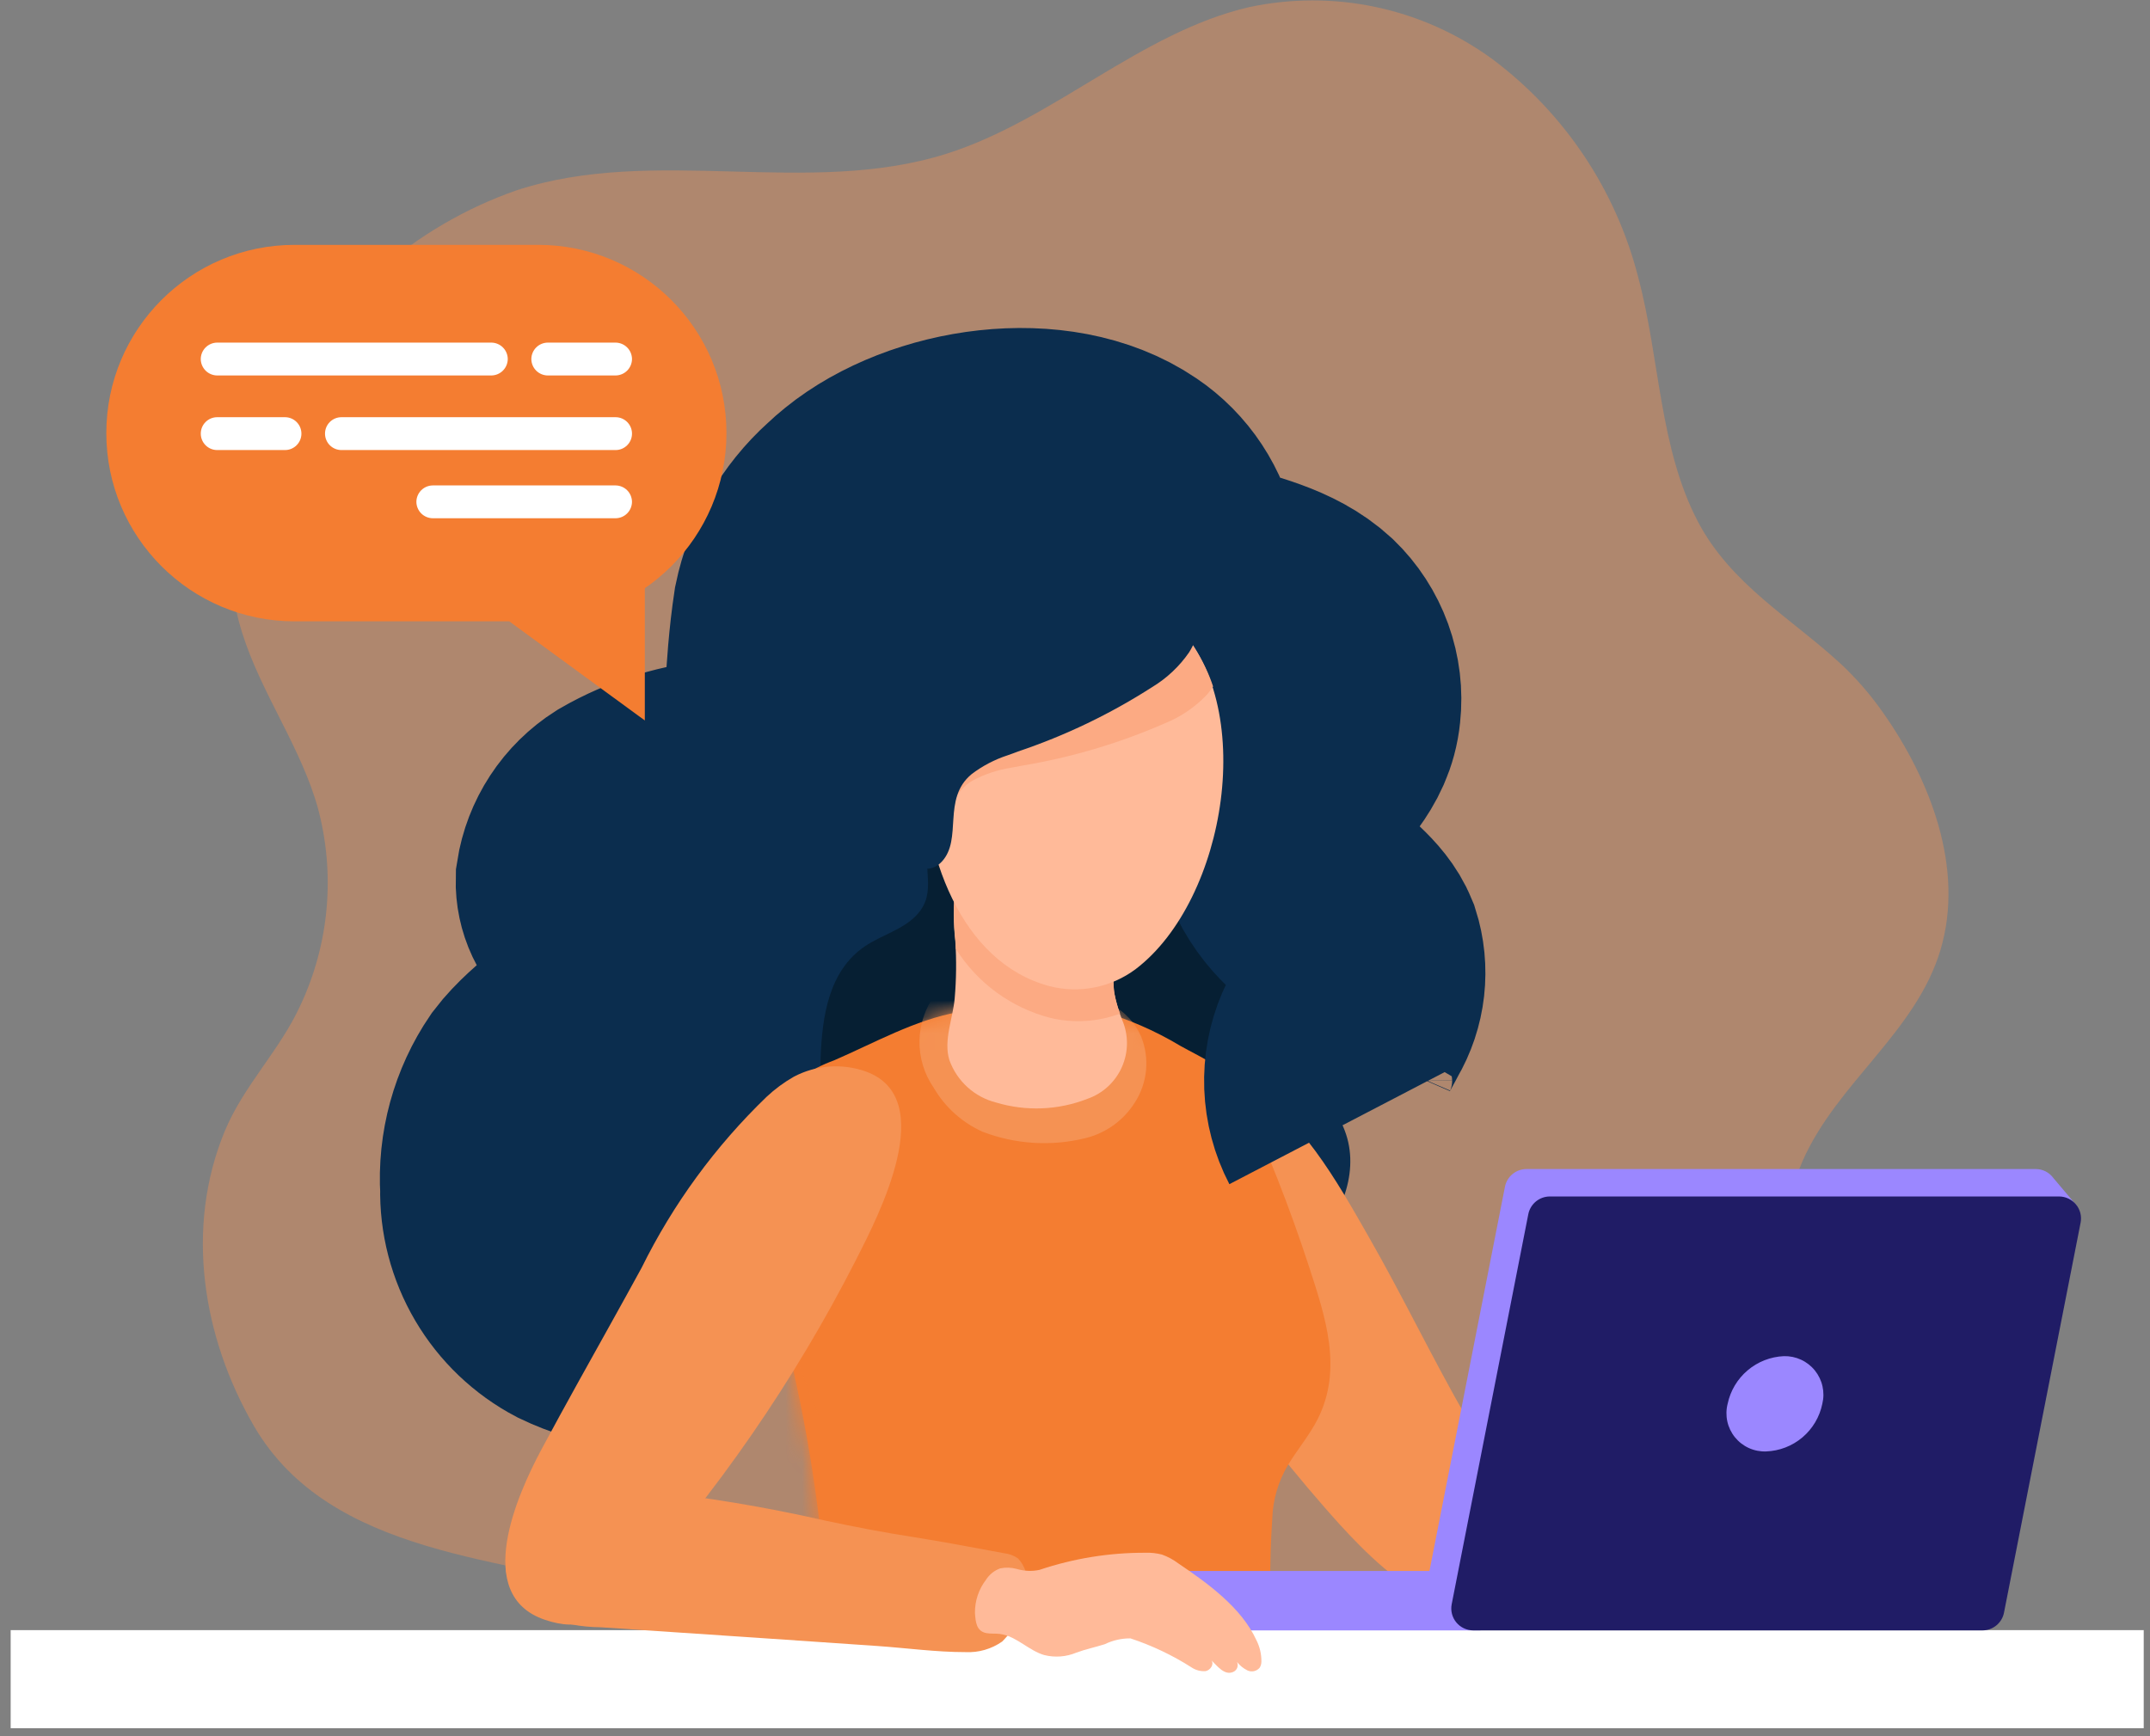 <svg width="130" height="105" viewBox="0 0 130 105" fill="none" xmlns="http://www.w3.org/2000/svg">
<rect x="0" y="0" width="130" height="105" fill="#808080" stroke="none"/>
<g clip-path="url(#clip0_136_223)">
<path opacity="0.4" d="M113.881 43.13C116.668 47.093 118.82 52.486 117.327 57.465C115.839 62.427 111.08 65.487 109 70.201C107.825 72.865 107.794 75.794 107.749 78.654C107.691 82.398 108.422 86.373 105.892 89.537C104.285 91.335 102.185 92.621 99.854 93.236C95.267 94.695 90.463 95.38 86.39 98.136C79.698 102.662 71.479 104.245 63.503 103.756C59.455 103.495 55.451 102.759 51.574 101.564C47.075 100.19 43.075 97.759 38.54 96.456C30.685 94.198 19.942 94.167 15.343 86.22C12.244 80.87 11.177 74.256 13.584 68.423C14.728 65.651 16.913 63.534 18.158 60.812C19.925 57.052 20.293 52.786 19.197 48.779C19.149 48.615 19.099 48.451 19.048 48.288C17.848 44.553 15.431 41.343 14.432 37.541C12.37 29.694 16.932 21.395 22.919 16.351C25.352 14.225 28.169 12.584 31.218 11.515C39.575 8.772 48.859 11.947 57.242 9.294C63.672 7.258 68.951 1.967 75.503 0.437C78.046 -0.11 80.675 -0.112 83.218 0.431C85.761 0.975 88.16 2.051 90.256 3.589C94.607 6.85 97.712 11.5 99.055 16.769C100.366 21.677 100.325 27.067 102.654 31.525C104.643 35.34 108.329 37.398 111.323 40.165C112.277 41.061 113.134 42.055 113.881 43.13Z" fill="#F59253"/>
<path d="M40.893 80.48C42.692 81.156 44.619 81.421 46.534 81.257C48.448 81.094 50.302 80.506 51.961 79.535C55.137 77.498 58.032 76.026 61.94 76.097C65.433 76.161 68.321 78.049 71.704 78.451C73.054 78.559 74.412 78.371 75.682 77.9C76.952 77.429 78.104 76.686 79.057 75.724C80.956 73.892 82.215 71.101 81.389 68.596C80.957 67.284 80.013 66.202 79.474 64.931C78.231 61.998 81.504 60.231 80.689 57.143C79.998 54.518 77.117 52.643 77.16 49.931C77.192 47.944 78.73 46.403 79.272 44.566C79.561 43.639 79.662 42.664 79.569 41.698C79.477 40.731 79.192 39.793 78.733 38.938C78.01 37.679 76.9 36.688 75.567 36.113C74.383 35.613 73.06 35.599 72.144 34.564C70.512 32.72 69.913 30.721 67.674 29.373C65.775 28.231 63.275 28.159 61.1 28.358C58.667 28.566 56.309 29.306 54.193 30.525C52.077 31.744 50.255 33.414 48.855 35.415C47.847 36.755 47.26 38.365 47.169 40.039C47.144 41.91 47.143 43.792 45.998 45.382C44.937 46.654 43.536 47.597 41.959 48.101C40.389 48.6 38.885 49.284 37.478 50.141C36.778 50.578 36.203 51.188 35.808 51.913C35.413 52.638 35.211 53.452 35.222 54.277C35.353 55.649 36.302 56.84 36.429 58.212C36.658 60.706 34.255 62.518 32.775 64.538C31.752 65.97 31.133 67.651 30.983 69.404C30.832 71.157 31.155 72.919 31.918 74.505C33.717 78.121 36.98 78.936 40.402 80.297C40.565 80.36 40.729 80.422 40.893 80.48Z" fill="#0B2D4E"/>
<path d="M49.62 63.909C49.494 66.974 50.204 69.276 53.008 70.792C55.302 71.91 57.825 72.48 60.377 72.457C64.51 72.556 69.114 71.493 72.206 68.59C72.818 68.111 73.225 67.417 73.346 66.649C73.382 65.949 72.998 65.293 72.965 64.594C72.908 63.416 73.824 62.439 74.234 61.333C74.643 59.816 74.532 58.207 73.921 56.76C73.309 55.324 72.963 53.788 72.9 52.228C72.995 50.21 74.207 48.447 75.179 46.674C76.151 44.901 76.915 42.746 76.085 40.903C75.787 40.285 75.34 39.751 74.784 39.35C74.228 38.948 73.581 38.692 72.901 38.603C71.493 38.447 70.227 40.056 69.325 40.943C68.11 42.137 66.761 43.187 65.305 44.071C63.293 45.291 61.083 46.192 59.191 47.591C57.939 48.434 56.932 49.593 56.27 50.949C55.654 52.468 56.733 53.939 55.428 55.337C54.586 56.237 53.294 56.546 52.276 57.243C50.097 58.737 49.72 61.489 49.62 63.909Z" fill="#061F33"/>
<path d="M72.445 81.059C69.545 76.588 67.737 71.1 70.259 66.052C70.451 65.508 70.848 65.059 71.365 64.802C72.653 64.512 74.005 64.736 75.13 65.427C78.651 67.493 80.805 71.379 82.782 74.838C84.837 78.43 86.622 82.171 88.686 85.758C89.584 87.177 90.299 88.702 90.816 90.299C91.248 91.746 91.213 93.292 90.716 94.718C88.398 100.704 82.024 93.371 80.085 91.156C77.3 87.977 74.747 84.603 72.445 81.059Z" fill="#F59253"/>
<path d="M46.188 76.059C45.354 72.527 44.921 68.914 46.812 66.509C47.816 65.445 49.055 64.63 50.43 64.128C52.856 63.08 55.338 61.669 57.937 61.212C60.739 60.596 63.639 60.566 66.454 61.122C68.176 61.609 69.826 62.323 71.361 63.245C72.707 64.004 74.36 64.656 75.01 66.068C76.602 69.508 77.989 73.039 79.164 76.643C80.138 79.642 81.208 82.786 79.673 85.824C79.173 86.809 78.452 87.652 77.882 88.594C77.294 89.576 76.966 90.692 76.928 91.835C76.738 94.594 76.812 97.362 76.82 100.123C76.88 100.92 76.758 101.72 76.463 102.463C75.776 103.875 73.909 103.894 72.564 103.892L59.266 103.869C57.587 103.877 55.915 104.072 54.279 104.448C53.592 104.585 52.878 104.482 52.258 104.156C51.637 103.829 51.148 103.3 50.871 102.656C50.313 101.319 50.046 99.878 50.088 98.43C49.811 92.812 49.016 87.232 47.712 81.761C47.337 80.211 46.691 78.186 46.188 76.059Z" fill="#F47D31"/>
<mask id="mask0_136_223" style="mask-type:luminance" maskUnits="userSpaceOnUse" x="45" y="60" width="36" height="45">
<path d="M46.188 76.059C45.354 72.527 44.921 68.914 46.812 66.509C47.816 65.445 49.055 64.63 50.43 64.128C52.856 63.08 55.338 61.669 57.937 61.212C60.739 60.596 63.639 60.566 66.454 61.122C68.176 61.609 69.826 62.323 71.361 63.245C72.707 64.004 74.36 64.656 75.01 66.068C76.602 69.508 77.989 73.039 79.164 76.643C80.138 79.642 81.208 82.786 79.673 85.824C79.173 86.809 78.452 87.652 77.882 88.594C77.294 89.576 76.966 90.692 76.928 91.835C76.738 94.594 76.812 97.362 76.82 100.123C76.88 100.92 76.758 101.72 76.463 102.463C75.776 103.875 73.909 103.894 72.564 103.892L59.266 103.869C57.587 103.877 55.915 104.072 54.279 104.448C53.592 104.585 52.878 104.482 52.258 104.156C51.637 103.829 51.148 103.3 50.871 102.656C50.313 101.319 50.046 99.878 50.088 98.43C49.811 92.812 49.016 87.232 47.712 81.761C47.337 80.211 46.691 78.186 46.188 76.059Z" fill="white"/>
</mask>
<g mask="url(#mask0_136_223)">
<path d="M56.458 65.785C55.883 64.953 55.581 63.962 55.597 62.95C55.612 61.939 55.943 60.957 56.544 60.143C56.901 59.813 57.325 59.564 57.787 59.413C58.249 59.261 58.738 59.211 59.221 59.265C61.084 59.23 62.945 59.428 64.76 59.852C66.488 60.252 68.249 60.94 68.997 62.685C69.257 63.33 69.359 64.028 69.295 64.72C69.23 65.412 69.001 66.079 68.626 66.665C67.948 67.751 66.871 68.529 65.627 68.832C63.565 69.341 61.397 69.206 59.414 68.445C58.175 67.889 57.141 66.959 56.458 65.785Z" fill="#F59253"/>
<path d="M44.617 92.249C44.631 89.541 44.645 86.833 44.658 84.125C44.658 83.182 44.051 77.444 45.517 77.51C45.675 77.527 45.825 77.59 45.949 77.691C46.628 78.284 47.129 79.054 47.395 79.916C48.464 82.516 49.361 86.681 51.585 88.502C53.847 90.353 57.324 91.134 60.135 91.578C63.416 92.097 66.753 92.135 70.069 92.337C72.215 92.468 74.582 92.775 75.99 94.398C76.912 95.71 77.607 97.168 78.046 98.71C78.516 99.948 78.89 101.416 77.937 102.537C77.505 102.995 76.98 103.357 76.398 103.597C74.297 104.511 72.08 105.131 69.809 105.442C63.479 106.446 57.059 106.772 50.659 106.413C49.281 106.493 47.918 106.095 46.8 105.286C46.098 104.538 45.627 103.604 45.444 102.596C44.731 99.196 44.453 95.719 44.617 92.249Z" fill="#F47D31"/>
</g>
<path d="M74.859 46.003C77.279 48.493 75.084 54.576 71.226 53.695C67.079 52.749 67.703 46.287 71.453 45.226C72.036 45.021 72.665 44.985 73.268 45.123C73.871 45.26 74.422 45.566 74.859 46.003Z" fill="#9B87FF"/>
<path d="M41.831 80.071C39.399 80.459 36.907 80.097 34.685 79.034C33.391 78.354 32.312 77.325 31.57 76.065C30.828 74.805 30.453 73.362 30.486 71.9C30.347 69.68 30.951 67.477 32.203 65.637C33.651 63.726 36.076 62.55 36.976 60.326C37.297 59.584 37.401 58.766 37.275 57.967C37.15 57.168 36.8 56.421 36.267 55.813C35.878 55.509 35.566 55.118 35.355 54.671C35.144 54.224 35.041 53.735 35.053 53.241C35.177 52.445 35.469 51.684 35.911 51.009C36.352 50.335 36.933 49.763 37.614 49.331C39.571 48.199 41.758 47.526 44.013 47.361C45.498 47.172 46.977 46.755 47.436 45.155C47.619 44.281 47.701 43.389 47.681 42.496C47.781 40.605 47.918 38.713 48.201 36.84C48.66 34.626 49.813 32.616 51.494 31.104C51.718 30.89 51.952 30.685 52.194 30.49C56.226 27.223 63.692 26.065 68.138 29.09C68.892 29.598 69.537 30.249 70.038 31.008C70.538 31.766 70.884 32.616 71.055 33.508C71.281 34.715 71.608 34.975 72.787 35.341C74.929 36.006 77.36 36.478 79.061 38.048C79.708 38.672 80.204 39.436 80.51 40.281C80.816 41.127 80.925 42.031 80.826 42.925C80.6 45.204 79.007 46.295 77.865 48.102C76.7 49.946 77.616 52.267 78.965 53.789C80.006 54.961 81.485 55.818 82.074 57.272C82.293 57.961 82.365 58.688 82.284 59.407C82.203 60.125 81.971 60.818 81.603 61.441C81.338 61.962 81.026 62.46 80.793 62.996C80.441 63.816 80.276 64.704 80.309 65.596C80.343 66.487 80.574 67.361 80.986 68.152" stroke="#0B2D4E" stroke-width="14.998" stroke-miterlimit="10"/>
<path d="M34.953 83.604C34.211 84.942 33.478 86.284 32.754 87.63C31.285 90.367 28.554 96.449 32.923 97.952C35.123 98.709 36.382 97.969 37.837 96.366C43.347 90.291 48.026 83.511 51.751 76.205C53.135 73.49 56.809 66.416 52.351 64.8C51.642 64.549 50.89 64.447 50.141 64.502C49.391 64.556 48.661 64.766 47.997 65.118C47.401 65.458 46.848 65.867 46.348 66.336C43.253 69.321 40.697 72.818 38.794 76.673C37.525 78.999 36.233 81.295 34.953 83.604Z" fill="#F59253"/>
<path d="M60.239 66.68C59.593 66.518 58.996 66.199 58.502 65.752C58.008 65.304 57.631 64.742 57.406 64.115C57.034 62.923 57.621 61.583 57.725 60.38C57.825 59.228 57.838 58.069 57.763 56.915C57.643 55.838 57.64 54.751 57.755 53.673C57.848 53.065 58.182 53.173 58.797 52.928C59.433 52.726 60.102 52.644 60.769 52.686C62.137 52.686 65.703 52.586 66.549 53.786C66.878 54.362 67.03 55.023 66.985 55.686C67.007 56.478 67.148 57.504 67.277 58.608C67.335 59.1 67.299 59.59 67.377 60.079C67.487 60.626 67.645 61.161 67.851 61.679C68.045 62.128 68.144 62.613 68.142 63.102C68.14 63.591 68.037 64.075 67.84 64.523C67.643 64.971 67.356 65.373 66.997 65.706C66.638 66.038 66.214 66.292 65.752 66.453C63.991 67.142 62.05 67.222 60.239 66.68Z" fill="#FFBA99"/>
<path d="M57.761 53.674C57.854 53.066 58.188 53.174 58.803 52.929C59.44 52.727 60.109 52.645 60.776 52.687C62.143 52.687 65.709 52.587 66.555 53.787C66.884 54.364 67.036 55.025 66.992 55.687C67.014 56.479 67.155 57.505 67.284 58.609C67.342 59.101 67.306 59.591 67.384 60.08C67.46 60.497 67.574 60.905 67.726 61.3C66.38 61.802 64.916 61.893 63.519 61.562C61.147 60.95 59.099 59.455 57.794 57.382C57.787 57.224 57.783 57.069 57.773 56.912C57.652 55.836 57.648 54.751 57.761 53.674Z" fill="#FCAA83"/>
<path d="M55.776 45.865C55.766 44.171 56.013 42.486 56.509 40.866C58.537 34.659 66.279 33.125 70.943 37.58C76.142 42.55 74.152 54.431 68.675 58.604C67.936 59.158 67.082 59.539 66.176 59.717C65.27 59.896 64.336 59.868 63.442 59.635C58.062 58.191 55.742 51.572 55.776 45.865Z" fill="#FFBA99"/>
<path d="M55.763 41.124C57.898 34.588 66.051 32.974 70.961 37.666C72.05 38.741 72.868 40.06 73.349 41.514C73.234 41.692 73.108 41.862 72.969 42.023C72.255 42.77 71.39 43.358 70.431 43.745C67.669 44.952 64.767 45.812 61.793 46.305C61.575 46.346 61.356 46.386 61.137 46.429C60.321 46.556 59.531 46.82 58.803 47.21C56.792 48.396 57.657 51.004 56.183 52.146C56.062 52.24 55.927 52.314 55.783 52.364C55.247 50.417 54.982 48.406 54.995 46.387C54.983 44.604 55.242 42.829 55.763 41.124Z" fill="#FCAA83"/>
<path d="M60.926 45.678C60.14 45.934 59.402 46.32 58.745 46.821C56.945 48.313 58.218 50.748 56.945 52.111C55.817 53.319 54.106 51.723 53.658 50.611C52.974 48.498 52.73 46.267 52.941 44.056C52.92 42.819 53.065 41.585 53.374 40.388C53.801 39.105 54.512 37.934 55.453 36.963C56.799 35.556 58.436 34.46 60.249 33.753C62.063 33.046 64.009 32.744 65.952 32.869C68.972 33.059 74.273 35.598 71.904 39.444C71.318 40.296 70.557 41.013 69.672 41.549C67.137 43.179 64.41 44.489 61.553 45.448C61.346 45.53 61.135 45.604 60.926 45.678Z" fill="#0B2D4E"/>
<path d="M129.62 98.585H0.645V104.516H129.62V98.585Z" fill="white"/>
<path d="M89.515 95.008H71.159V98.602H89.515V95.008Z" fill="#9B87FF"/>
<path d="M86.364 95.357L90.997 71.772C91.056 71.471 91.218 71.199 91.455 71.004C91.692 70.808 91.989 70.701 92.296 70.7H123.092C123.301 70.7 123.506 70.75 123.692 70.845C123.878 70.94 124.038 71.078 124.16 71.247L125.582 72.929L124.32 72.652L119.758 95.873C119.699 96.174 119.537 96.446 119.3 96.642C119.063 96.837 118.766 96.945 118.459 96.946H87.663C87.467 96.945 87.273 96.901 87.096 96.817C86.919 96.733 86.762 96.61 86.638 96.458C86.514 96.306 86.425 96.129 86.378 95.938C86.33 95.748 86.326 95.549 86.364 95.357Z" fill="#9B87FF"/>
<path d="M119.872 98.602H89.077C88.881 98.601 88.688 98.557 88.511 98.473C88.334 98.389 88.177 98.267 88.053 98.115C87.929 97.964 87.84 97.787 87.792 97.597C87.744 97.407 87.739 97.209 87.777 97.017L92.409 73.432C92.468 73.131 92.63 72.859 92.867 72.663C93.104 72.467 93.402 72.36 93.709 72.359H124.504C124.7 72.36 124.894 72.404 125.07 72.488C125.247 72.572 125.404 72.694 125.528 72.845C125.652 72.997 125.741 73.174 125.789 73.364C125.837 73.554 125.842 73.752 125.804 73.944L121.172 97.529C121.113 97.83 120.951 98.102 120.714 98.297C120.477 98.493 120.179 98.601 119.872 98.602Z" fill="#201C66"/>
<path d="M110.187 84.897C110.026 85.689 109.603 86.404 108.986 86.927C108.369 87.45 107.595 87.749 106.787 87.778C106.428 87.791 106.07 87.721 105.743 87.572C105.416 87.423 105.128 87.2 104.902 86.92C104.676 86.641 104.519 86.312 104.442 85.961C104.366 85.61 104.373 85.245 104.462 84.897C104.629 84.108 105.053 83.396 105.669 82.875C106.284 82.353 107.056 82.051 107.862 82.016C108.22 82.007 108.575 82.08 108.9 82.23C109.225 82.38 109.511 82.603 109.736 82.882C109.961 83.161 110.119 83.487 110.197 83.837C110.275 84.186 110.272 84.549 110.187 84.897Z" fill="#9B87FF"/>
<path d="M32.541 14.808H17.813C11.525 14.808 6.428 19.905 6.428 26.192C6.428 32.48 11.525 37.577 17.813 37.577H32.541C38.828 37.577 43.925 32.48 43.925 26.192C43.925 19.905 38.828 14.808 32.541 14.808Z" fill="#F47D31"/>
<path d="M38.989 43.571V33.107L30.791 37.577L38.989 43.571Z" fill="#F47D31"/>
<path d="M37.221 25.231H20.645C20.096 25.231 19.652 25.676 19.652 26.224V26.225C19.652 26.773 20.096 27.218 20.645 27.218H37.221C37.769 27.218 38.214 26.773 38.214 26.225V26.224C38.214 25.676 37.769 25.231 37.221 25.231Z" fill="white"/>
<path d="M17.232 25.231H13.133C12.584 25.231 12.14 25.676 12.14 26.224V26.225C12.14 26.774 12.584 27.218 13.133 27.218H17.232C17.78 27.218 18.225 26.774 18.225 26.225V26.224C18.225 25.676 17.78 25.231 17.232 25.231Z" fill="white"/>
<path d="M29.709 20.72H13.133C12.87 20.721 12.618 20.827 12.432 21.012C12.246 21.198 12.14 21.45 12.139 21.713C12.14 21.976 12.246 22.228 12.432 22.414C12.618 22.6 12.87 22.705 13.133 22.707H29.709C29.972 22.705 30.224 22.599 30.409 22.413C30.595 22.227 30.7 21.976 30.702 21.713C30.7 21.45 30.595 21.199 30.409 21.013C30.223 20.827 29.972 20.722 29.709 20.72Z" fill="white"/>
<path d="M37.221 20.72H33.121C32.858 20.722 32.606 20.827 32.421 21.013C32.235 21.199 32.13 21.45 32.128 21.713C32.129 21.976 32.234 22.228 32.42 22.414C32.606 22.6 32.858 22.705 33.121 22.707H37.221C37.484 22.705 37.735 22.6 37.921 22.414C38.107 22.228 38.212 21.976 38.214 21.713C38.212 21.45 38.107 21.199 37.921 21.013C37.735 20.827 37.483 20.722 37.221 20.72Z" fill="white"/>
<path d="M26.169 31.342H37.22C37.483 31.341 37.734 31.235 37.92 31.05C38.106 30.864 38.211 30.612 38.213 30.35C38.211 30.087 38.106 29.835 37.92 29.649C37.734 29.464 37.483 29.359 37.22 29.357H26.169C25.907 29.359 25.655 29.464 25.469 29.649C25.284 29.835 25.178 30.087 25.177 30.35C25.178 30.612 25.284 30.864 25.469 31.05C25.655 31.235 25.907 31.341 26.169 31.342Z" fill="white"/>
<path d="M56.434 93.156C56.059 93.09 55.683 93.028 55.305 92.97C53.474 92.683 51.65 92.342 49.834 91.947C46.252 91.131 42.623 90.53 38.969 90.148C38.581 90.111 38.193 90.077 37.805 90.048C36.159 89.795 34.475 90.01 32.946 90.667C32.147 91.074 31.495 91.718 31.078 92.511C30.66 93.304 30.5 94.207 30.617 95.095C30.761 95.69 31.043 96.242 31.44 96.707C31.837 97.173 32.338 97.539 32.903 97.775C33.989 98.186 35.14 98.401 36.302 98.411L47.507 99.165C49.356 99.288 51.205 99.415 53.054 99.545C54.819 99.668 56.612 99.917 58.383 99.915C59.172 99.954 59.951 99.728 60.598 99.275C61.491 98.389 62.022 97.201 62.084 95.945C62.131 95.64 62.107 95.328 62.014 95.033C61.922 94.739 61.764 94.469 61.551 94.245C61.295 94.07 60.999 93.961 60.691 93.93C59.267 93.671 57.855 93.398 56.434 93.156Z" fill="#F59253"/>
<path d="M60.624 98.846C61.524 99.032 62.233 99.825 63.132 100.091C63.779 100.255 64.461 100.205 65.077 99.948C65.644 99.736 66.22 99.622 66.802 99.436C67.285 99.2 67.817 99.08 68.354 99.085C69.659 99.516 70.905 100.109 72.062 100.85C72.308 101.011 72.6 101.086 72.894 101.065C73.181 101.01 73.42 100.665 73.257 100.42C73.59 100.731 74.031 101.353 74.568 101.112C74.623 101.088 74.672 101.054 74.713 101.011C74.755 100.968 74.788 100.916 74.809 100.861C74.83 100.805 74.84 100.745 74.838 100.685C74.836 100.625 74.823 100.566 74.797 100.512C74.967 100.728 75.184 100.904 75.431 101.024C75.556 101.081 75.697 101.095 75.831 101.064C75.964 101.033 76.084 100.959 76.171 100.852C76.237 100.74 76.271 100.612 76.271 100.482C76.275 100.036 76.173 99.595 75.971 99.197C75.061 97.209 72.999 95.733 71.245 94.548C70.945 94.323 70.613 94.143 70.26 94.016C69.934 93.93 69.597 93.894 69.26 93.906C67.081 93.897 64.914 94.247 62.848 94.942C62.39 95.038 61.914 95.017 61.467 94.881C61.142 94.793 60.801 94.784 60.471 94.852C60.117 94.983 59.815 95.226 59.614 95.546C59.175 96.119 58.941 96.824 58.951 97.546C58.988 98.079 59.028 98.655 59.651 98.767C59.905 98.812 60.167 98.784 60.424 98.811C60.491 98.819 60.558 98.831 60.624 98.846Z" fill="#FFBA99"/>
</g>
<defs>
<clipPath id="clip0_136_223">
<rect width="128.975" height="104.516" fill="white" transform="translate(0.645)"/>
</clipPath>
</defs>
</svg>
